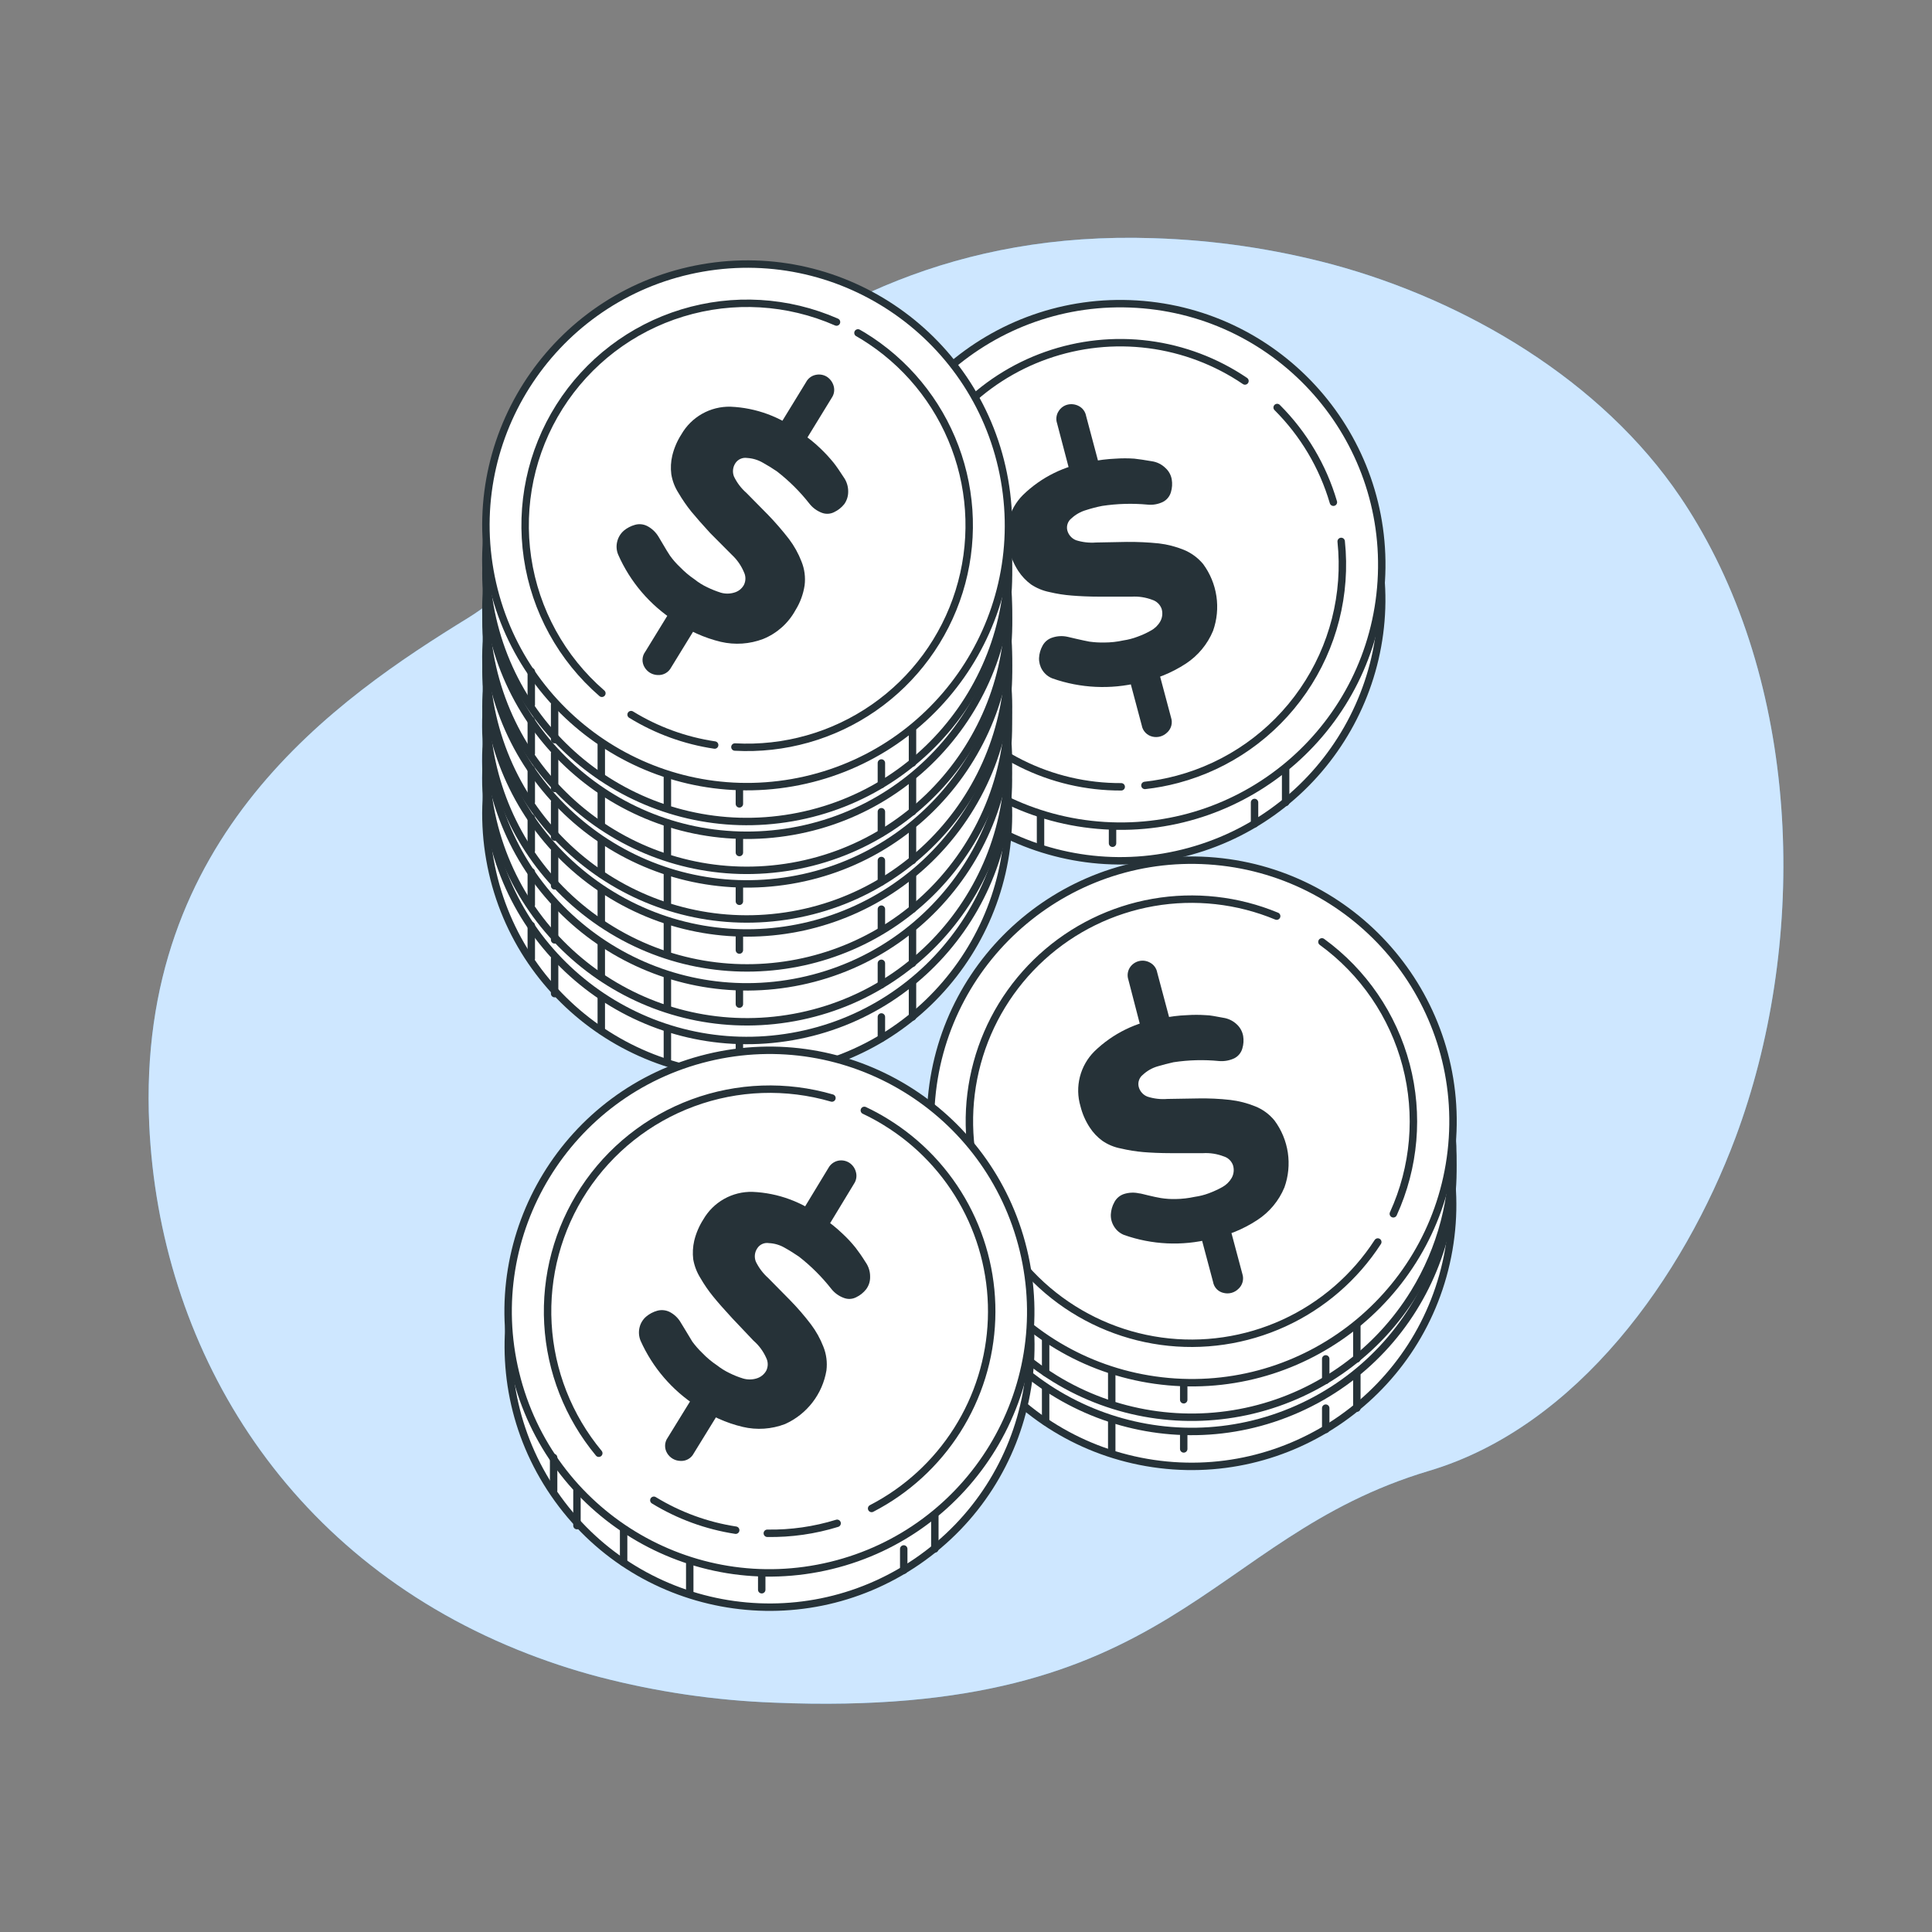 <svg width="130" height="130" viewBox="0 0 130 130" fill="none" xmlns="http://www.w3.org/2000/svg">
<rect x="0" y="0" width="130" height="130" fill="#808080" stroke="none"/>
<path d="M116.778 76.543C113.293 85.877 106.173 95.99 96.15 98.972C81.008 103.494 79.199 115.699 52.078 114.567C48.118 114.419 44.187 113.842 40.352 112.846C38.476 112.354 36.635 111.741 34.838 111.013C18.994 104.595 10.729 90.472 10.043 75.694C9.137 56.247 22.698 46.993 31.513 41.567C40.327 36.141 50.95 15.124 77.619 16.028C81.692 16.153 85.737 16.747 89.674 17.798C98.647 20.229 107.77 25.599 113.071 33.453C113.47 34.041 113.849 34.646 114.211 35.261C121.307 47.287 121.531 63.815 116.778 76.543Z" fill="#5CB0FF"/>
<path opacity="0.7" d="M116.778 76.543C113.293 85.877 106.173 95.99 96.15 98.972C81.008 103.494 79.199 115.699 52.078 114.567C48.118 114.419 44.187 113.842 40.352 112.846C38.476 112.354 36.635 111.741 34.838 111.013C18.994 104.595 10.729 90.472 10.043 75.694C9.137 56.247 22.698 46.993 31.513 41.567C40.327 36.141 50.95 15.124 77.619 16.028C81.692 16.153 85.737 16.747 89.674 17.798C98.647 20.229 107.77 25.599 113.071 33.453C113.47 34.041 113.849 34.646 114.211 35.261C121.307 47.287 121.531 63.815 116.778 76.543Z" fill="white"/>
<path d="M80.051 57.288C89.412 54.713 94.913 45.037 92.339 35.676C89.764 26.315 80.088 20.814 70.727 23.389C61.365 25.963 55.864 35.639 58.439 45.001C61.014 54.362 70.69 59.863 80.051 57.288Z" fill="white" stroke="#263238" stroke-width="0.5" stroke-linecap="round" stroke-linejoin="round"/>
<path d="M92.942 39.103C93.545 29.413 86.179 21.069 76.489 20.466C66.799 19.863 58.455 27.23 57.852 36.919C57.249 46.609 64.616 54.954 74.306 55.556C83.996 56.159 92.34 48.793 92.942 39.103Z" fill="white" stroke="#263238" stroke-width="0.5" stroke-linecap="round" stroke-linejoin="round"/>
<path d="M89.721 33.794C89.015 31.385 87.714 29.193 85.937 27.42L89.721 33.794Z" fill="white"/>
<path d="M89.721 33.794C89.015 31.385 87.714 29.193 85.937 27.42" stroke="#263238" stroke-width="0.5" stroke-linecap="round" stroke-linejoin="round"/>
<path d="M77.04 52.849C77.777 52.768 78.506 52.631 79.221 52.44C82.665 51.524 85.669 49.407 87.69 46.471C89.712 43.536 90.618 39.975 90.245 36.431" fill="white"/>
<path d="M77.04 52.849C77.777 52.768 78.506 52.631 79.221 52.44C82.665 51.524 85.669 49.407 87.69 46.471C89.712 43.536 90.618 39.975 90.245 36.431" stroke="#263238" stroke-width="0.5" stroke-linecap="round" stroke-linejoin="round"/>
<path d="M83.771 25.635C81.834 24.321 79.616 23.481 77.295 23.181C74.974 22.882 72.615 23.132 70.408 23.911C68.201 24.69 66.208 25.977 64.59 27.667C62.971 29.358 61.773 31.404 61.09 33.643C60.407 35.881 60.26 38.249 60.66 40.555C61.06 42.861 61.996 45.04 63.393 46.918C64.789 48.796 66.608 50.319 68.701 51.366C70.794 52.413 73.104 52.953 75.444 52.943" fill="white"/>
<path d="M83.771 25.635C81.834 24.321 79.616 23.481 77.295 23.181C74.974 22.882 72.615 23.132 70.408 23.911C68.201 24.69 66.208 25.977 64.59 27.667C62.971 29.358 61.773 31.404 61.09 33.643C60.407 35.881 60.26 38.249 60.66 40.555C61.06 42.861 61.996 45.04 63.393 46.918C64.789 48.796 66.608 50.319 68.701 51.366C70.794 52.413 73.104 52.953 75.444 52.943" stroke="#263238" stroke-width="0.5" stroke-linecap="round" stroke-linejoin="round"/>
<path d="M70.834 45.656C70.541 45.548 70.294 45.345 70.129 45.079C69.979 44.836 69.904 44.553 69.915 44.267C69.931 43.98 70.011 43.701 70.15 43.449C70.292 43.184 70.533 42.986 70.821 42.899C71.152 42.79 71.507 42.774 71.847 42.852L72.451 42.993C72.78 43.066 73.068 43.133 73.303 43.174C73.634 43.22 73.969 43.24 74.303 43.234C74.734 43.233 75.164 43.186 75.584 43.093C75.91 43.045 76.23 42.962 76.537 42.845C76.851 42.733 77.154 42.594 77.443 42.429C77.707 42.286 77.926 42.073 78.074 41.812C78.145 41.683 78.189 41.541 78.204 41.395C78.219 41.248 78.204 41.1 78.161 40.96C78.109 40.819 78.026 40.692 77.918 40.589C77.81 40.485 77.68 40.408 77.537 40.362C77.092 40.193 76.617 40.119 76.141 40.148H74.041C73.249 40.148 72.612 40.114 72.122 40.074C71.616 40.036 71.113 39.957 70.619 39.839C70.174 39.75 69.749 39.575 69.371 39.322C69.033 39.072 68.742 38.763 68.513 38.41C68.229 37.971 68.02 37.488 67.895 36.981C67.707 36.34 67.695 35.66 67.86 35.013C68.026 34.366 68.362 33.776 68.835 33.304C70.071 32.101 71.656 31.321 73.364 31.076C73.922 30.957 74.49 30.886 75.061 30.862C75.483 30.832 75.907 30.832 76.329 30.862C76.631 30.895 77 30.949 77.503 31.036C77.851 31.086 78.173 31.246 78.423 31.492C78.646 31.695 78.795 31.966 78.845 32.264C78.891 32.544 78.873 32.831 78.792 33.103C78.753 33.246 78.685 33.38 78.591 33.496C78.498 33.611 78.381 33.706 78.248 33.774C77.93 33.928 77.574 33.991 77.222 33.955C76.202 33.86 75.175 33.889 74.162 34.042C73.794 34.114 73.431 34.208 73.075 34.324C72.713 34.429 72.379 34.618 72.102 34.874C71.982 34.966 71.891 35.092 71.84 35.234C71.789 35.377 71.78 35.531 71.814 35.679C71.852 35.83 71.925 35.969 72.028 36.086C72.13 36.203 72.26 36.293 72.404 36.35C72.838 36.487 73.293 36.539 73.746 36.504L75.819 36.464C76.541 36.458 77.262 36.491 77.98 36.565C78.553 36.633 79.115 36.778 79.65 36.994C80.155 37.201 80.602 37.528 80.952 37.947C81.424 38.585 81.732 39.329 81.849 40.114C81.966 40.899 81.889 41.701 81.623 42.449C81.248 43.352 80.609 44.121 79.791 44.657C78.836 45.279 77.77 45.712 76.651 45.931C74.727 46.406 72.706 46.31 70.834 45.656ZM71.129 28.486C71.082 28.35 71.068 28.204 71.087 28.061C71.105 27.918 71.156 27.781 71.237 27.661C71.373 27.442 71.59 27.285 71.841 27.225C72.092 27.166 72.356 27.2 72.585 27.319C72.714 27.385 72.825 27.48 72.912 27.597C72.998 27.713 73.056 27.848 73.082 27.99L74.034 31.566L72.075 32.089L71.129 28.486ZM75.88 45.26L77.852 44.737L78.798 48.286C78.857 48.462 78.863 48.651 78.815 48.83C78.767 49.009 78.668 49.17 78.53 49.293C78.403 49.417 78.246 49.508 78.075 49.556C77.904 49.604 77.724 49.608 77.55 49.568C77.368 49.527 77.202 49.433 77.073 49.298C76.944 49.164 76.858 48.994 76.826 48.81L75.88 45.26Z" fill="#263238"/>
<path d="M60.857 47.844V50.065" stroke="#263238" stroke-width="0.5" stroke-linecap="round" stroke-linejoin="round"/>
<path d="M62.426 50.065V52.427" stroke="#263238" stroke-width="0.5" stroke-linecap="round" stroke-linejoin="round"/>
<path d="M65.567 52.688V54.909" stroke="#263238" stroke-width="0.5" stroke-linecap="round" stroke-linejoin="round"/>
<path d="M70.015 54.909V56.875" stroke="#263238" stroke-width="0.5" stroke-linecap="round" stroke-linejoin="round"/>
<path d="M74.86 55.828V56.741" stroke="#263238" stroke-width="0.5" stroke-linecap="round" stroke-linejoin="round"/>
<path d="M84.415 55.433V53.997" stroke="#263238" stroke-width="0.5" stroke-linecap="round" stroke-linejoin="round"/>
<path d="M86.507 53.996V51.769" stroke="#263238" stroke-width="0.5" stroke-linecap="round" stroke-linejoin="round"/>
<path d="M53.312 72.1C62.875 70.424 69.269 61.313 67.593 51.75C65.917 42.187 56.806 35.793 47.243 37.469C37.68 39.145 31.286 48.256 32.962 57.819C34.638 67.382 43.749 73.776 53.312 72.1Z" fill="white" stroke="#263238" stroke-width="0.5" stroke-linecap="round" stroke-linejoin="round"/>
<path d="M53.308 69.746C62.871 68.07 69.265 58.96 67.589 49.397C65.913 39.834 56.802 33.44 47.239 35.116C37.676 36.792 31.282 45.903 32.958 55.465C34.634 65.028 43.745 71.422 53.308 69.746Z" fill="white" stroke="#263238" stroke-width="0.5" stroke-linecap="round" stroke-linejoin="round"/>
<path d="M63.011 60.25C64.558 57.731 65.323 54.81 65.209 51.857C65.096 48.903 64.109 46.05 62.373 43.657C60.638 41.265 58.232 39.44 55.46 38.415C52.688 37.39 49.674 37.211 46.799 37.899C43.925 38.587 41.319 40.112 39.311 42.281C37.304 44.45 35.984 47.166 35.521 50.085C35.057 53.005 35.469 55.995 36.705 58.68C37.942 61.365 39.946 63.623 42.466 65.168C45.843 67.237 49.904 67.882 53.756 66.959C57.608 66.037 60.937 63.624 63.011 60.25Z" fill="white" stroke="#263238" stroke-width="0.5" stroke-linecap="round" stroke-linejoin="round"/>
<path d="M41.6 54.419C41.478 54.133 41.455 53.815 41.533 53.514C41.603 53.234 41.758 52.984 41.976 52.796C42.192 52.612 42.446 52.479 42.721 52.407C43.003 52.326 43.305 52.354 43.566 52.487C43.873 52.657 44.129 52.905 44.311 53.205C44.351 53.265 44.459 53.44 44.626 53.735C44.794 54.03 44.948 54.279 45.083 54.48C45.284 54.753 45.509 55.009 45.753 55.245C46.053 55.555 46.383 55.834 46.74 56.077C47 56.279 47.281 56.452 47.578 56.593C47.876 56.745 48.186 56.871 48.504 56.969C48.792 57.05 49.096 57.05 49.383 56.969C49.524 56.931 49.655 56.867 49.77 56.778C49.886 56.689 49.982 56.579 50.054 56.452C50.122 56.317 50.157 56.168 50.157 56.016C50.157 55.865 50.122 55.716 50.054 55.58C49.869 55.142 49.595 54.746 49.249 54.419L47.807 52.896C47.27 52.319 46.847 51.836 46.538 51.461C46.219 51.064 45.93 50.645 45.673 50.206C45.427 49.823 45.262 49.394 45.19 48.944C45.137 48.526 45.159 48.1 45.257 47.69C45.379 47.185 45.586 46.704 45.867 46.267C46.2 45.687 46.682 45.208 47.265 44.879C47.847 44.551 48.507 44.386 49.175 44.402C50.897 44.473 52.553 45.086 53.906 46.153C54.385 46.471 54.834 46.833 55.248 47.233C55.553 47.528 55.843 47.839 56.113 48.166C56.301 48.408 56.522 48.73 56.784 49.139C56.99 49.424 57.098 49.767 57.093 50.118C57.095 50.42 57.001 50.714 56.824 50.957C56.645 51.186 56.416 51.369 56.153 51.494C56.026 51.56 55.886 51.598 55.742 51.606C55.599 51.614 55.456 51.592 55.321 51.541C54.992 51.414 54.702 51.201 54.483 50.924C53.849 50.117 53.119 49.392 52.309 48.763C52.001 48.55 51.683 48.353 51.356 48.173C51.031 47.983 50.665 47.873 50.289 47.851C50.139 47.826 49.984 47.846 49.845 47.908C49.705 47.97 49.587 48.071 49.504 48.2C49.416 48.33 49.361 48.48 49.345 48.637C49.328 48.794 49.351 48.953 49.41 49.099C49.611 49.517 49.894 49.892 50.242 50.199L51.698 51.675C52.2 52.194 52.673 52.74 53.114 53.312C53.461 53.773 53.743 54.278 53.953 54.815C54.157 55.324 54.228 55.875 54.161 56.419C54.072 57.014 53.862 57.585 53.543 58.096C53.065 58.971 52.3 59.653 51.376 60.029C50.464 60.378 49.468 60.444 48.518 60.217C47.408 59.956 46.36 59.482 45.431 58.821C43.751 57.76 42.419 56.23 41.6 54.419ZM54.241 42.798C54.308 42.67 54.404 42.559 54.52 42.473C54.636 42.387 54.77 42.329 54.912 42.302C55.165 42.257 55.425 42.307 55.643 42.443C55.861 42.587 56.02 42.803 56.093 43.053C56.133 43.188 56.142 43.331 56.12 43.47C56.098 43.61 56.045 43.742 55.965 43.858L54.033 47.012L52.309 45.932L54.241 42.798ZM45.337 57.808L47.075 58.875L45.176 62.035C45.09 62.197 44.959 62.331 44.798 62.419C44.637 62.507 44.454 62.546 44.271 62.531C44.092 62.529 43.917 62.48 43.763 62.389C43.609 62.298 43.481 62.169 43.392 62.015C43.294 61.856 43.246 61.671 43.254 61.484C43.263 61.297 43.327 61.118 43.439 60.968L45.337 57.808Z" fill="#263238"/>
<path d="M35.749 62.276V64.504" stroke="#263238" stroke-width="0.5" stroke-linecap="round" stroke-linejoin="round"/>
<path d="M37.319 64.504V66.859" stroke="#263238" stroke-width="0.5" stroke-linecap="round" stroke-linejoin="round"/>
<path d="M40.459 67.121V69.342" stroke="#263238" stroke-width="0.5" stroke-linecap="round" stroke-linejoin="round"/>
<path d="M44.907 69.342V71.308" stroke="#263238" stroke-width="0.5" stroke-linecap="round" stroke-linejoin="round"/>
<path d="M49.752 70.261V71.18" stroke="#263238" stroke-width="0.5" stroke-linecap="round" stroke-linejoin="round"/>
<path d="M59.307 69.865V68.429" stroke="#263238" stroke-width="0.5" stroke-linecap="round" stroke-linejoin="round"/>
<path d="M61.4 68.429V66.201" stroke="#263238" stroke-width="0.5" stroke-linecap="round" stroke-linejoin="round"/>
<path d="M53.882 68.377C63.384 66.383 69.471 57.064 67.477 47.562C65.483 38.06 56.164 31.974 46.663 33.968C37.161 35.961 31.074 45.28 33.068 54.782C35.062 64.284 44.38 70.37 53.882 68.377Z" fill="white" stroke="#263238" stroke-width="0.5" stroke-linecap="round" stroke-linejoin="round"/>
<path d="M53.883 66.025C63.385 64.031 69.471 54.712 67.478 45.21C65.484 35.708 56.165 29.622 46.663 31.615C37.161 33.609 31.075 42.928 33.068 52.43C35.062 61.932 44.381 68.018 53.883 66.025Z" fill="white" stroke="#263238" stroke-width="0.5" stroke-linecap="round" stroke-linejoin="round"/>
<path d="M53.721 63.378C61.75 61.47 66.712 53.414 64.803 45.386C62.895 37.357 54.84 32.395 46.811 34.303C38.782 36.212 33.82 44.267 35.729 52.296C37.637 60.325 45.693 65.286 53.721 63.378Z" fill="white" stroke="#263238" stroke-width="0.5" stroke-linecap="round" stroke-linejoin="round"/>
<path d="M41.6 50.803C41.484 50.528 41.459 50.224 41.526 49.933C41.593 49.643 41.751 49.381 41.976 49.186C42.191 49 42.446 48.864 42.721 48.79C43.004 48.714 43.304 48.745 43.566 48.877C43.873 49.044 44.13 49.289 44.311 49.588C44.351 49.656 44.458 49.83 44.626 50.125C44.794 50.42 44.948 50.669 45.082 50.87C45.284 51.143 45.508 51.399 45.753 51.635C46.053 51.943 46.383 52.22 46.74 52.46C46.998 52.666 47.279 52.842 47.578 52.983C47.876 53.133 48.185 53.256 48.504 53.352C48.788 53.447 49.093 53.459 49.383 53.386C49.524 53.347 49.656 53.281 49.771 53.191C49.886 53.102 49.982 52.99 50.054 52.863C50.121 52.727 50.157 52.578 50.157 52.426C50.157 52.275 50.121 52.126 50.054 51.99C49.869 51.554 49.595 51.161 49.249 50.836L47.786 49.286C47.249 48.703 46.827 48.226 46.518 47.844C46.198 47.449 45.908 47.029 45.653 46.589C45.406 46.207 45.241 45.777 45.169 45.328C45.117 44.911 45.139 44.488 45.237 44.08C45.36 43.573 45.566 43.09 45.847 42.651C46.18 42.071 46.663 41.593 47.245 41.266C47.827 40.938 48.487 40.775 49.155 40.792C50.878 40.86 52.534 41.473 53.885 42.543C54.365 42.861 54.814 43.223 55.227 43.623C55.529 43.928 55.811 44.25 56.073 44.59C56.261 44.831 56.482 45.153 56.744 45.556C56.948 45.842 57.056 46.184 57.052 46.535C57.056 46.839 56.962 47.135 56.784 47.381C56.603 47.607 56.374 47.791 56.113 47.918C55.985 47.983 55.845 48.02 55.701 48.027C55.558 48.033 55.415 48.01 55.281 47.958C54.951 47.834 54.662 47.623 54.442 47.347C53.811 46.539 53.08 45.813 52.268 45.187C51.981 44.974 51.683 44.774 51.376 44.59C51.05 44.4 50.685 44.29 50.309 44.268C50.159 44.246 50.005 44.268 49.867 44.33C49.728 44.391 49.609 44.491 49.524 44.617C49.436 44.748 49.381 44.9 49.365 45.058C49.348 45.216 49.371 45.375 49.43 45.522C49.625 45.932 49.899 46.299 50.235 46.603L51.691 48.079C52.197 48.594 52.669 49.141 53.107 49.716C53.456 50.175 53.738 50.681 53.946 51.219C54.15 51.727 54.222 52.279 54.154 52.822C54.064 53.418 53.854 53.988 53.536 54.5C53.056 55.371 52.291 56.051 51.369 56.425C50.458 56.777 49.462 56.845 48.511 56.62C47.402 56.357 46.355 55.883 45.425 55.224C43.743 54.158 42.413 52.62 41.6 50.803ZM54.241 39.182C54.306 39.063 54.396 38.959 54.504 38.877C54.611 38.794 54.734 38.734 54.866 38.702C54.998 38.669 55.135 38.664 55.268 38.686C55.402 38.709 55.53 38.759 55.643 38.833C55.863 38.974 56.023 39.191 56.093 39.443C56.133 39.578 56.142 39.719 56.12 39.857C56.098 39.995 56.045 40.127 55.965 40.242L54.033 43.395L52.309 42.335L54.241 39.182ZM45.337 54.198L47.075 55.265L45.156 58.391C45.072 58.555 44.941 58.691 44.779 58.78C44.618 58.87 44.434 58.91 44.25 58.895C44.071 58.889 43.897 58.838 43.743 58.747C43.589 58.655 43.461 58.526 43.371 58.371C43.273 58.212 43.226 58.027 43.234 57.841C43.242 57.654 43.307 57.474 43.418 57.325L45.337 54.198Z" fill="#263238"/>
<path d="M35.749 58.666V60.887" stroke="#263238" stroke-width="0.5" stroke-linecap="round" stroke-linejoin="round"/>
<path d="M37.319 60.887V63.242" stroke="#263238" stroke-width="0.5" stroke-linecap="round" stroke-linejoin="round"/>
<path d="M40.459 63.504V65.731" stroke="#263238" stroke-width="0.5" stroke-linecap="round" stroke-linejoin="round"/>
<path d="M44.907 65.732V67.698" stroke="#263238" stroke-width="0.5" stroke-linecap="round" stroke-linejoin="round"/>
<path d="M49.752 66.651V67.564" stroke="#263238" stroke-width="0.5" stroke-linecap="round" stroke-linejoin="round"/>
<path d="M59.307 66.255V64.819" stroke="#263238" stroke-width="0.5" stroke-linecap="round" stroke-linejoin="round"/>
<path d="M61.4 64.819V62.592" stroke="#263238" stroke-width="0.5" stroke-linecap="round" stroke-linejoin="round"/>
<path d="M65.091 57.019C70.321 48.84 67.931 37.969 59.752 32.738C51.573 27.507 40.702 29.897 35.471 38.077C30.24 46.256 32.63 57.127 40.81 62.357C48.989 67.588 59.86 65.198 65.091 57.019Z" fill="white" stroke="#263238" stroke-width="0.5" stroke-linecap="round" stroke-linejoin="round"/>
<path d="M65.091 54.667C70.322 46.487 67.932 35.617 59.752 30.386C51.573 25.155 40.702 27.545 35.472 35.724C30.241 43.903 32.631 54.774 40.81 60.005C48.989 65.236 59.86 62.846 65.091 54.667Z" fill="white" stroke="#263238" stroke-width="0.5" stroke-linecap="round" stroke-linejoin="round"/>
<path d="M64.414 49.983C67.074 42.171 62.897 33.682 55.085 31.023C47.272 28.363 38.783 32.541 36.124 40.353C33.465 48.165 37.642 56.654 45.454 59.313C53.266 61.973 61.755 57.796 64.414 49.983Z" fill="white" stroke="#263238" stroke-width="0.5" stroke-linecap="round" stroke-linejoin="round"/>
<path d="M41.6 47.166C41.478 46.882 41.455 46.566 41.533 46.267C41.605 45.986 41.759 45.734 41.976 45.542C42.194 45.362 42.448 45.229 42.721 45.153C43.003 45.071 43.306 45.102 43.566 45.24C43.873 45.407 44.13 45.652 44.311 45.952C44.351 46.012 44.459 46.193 44.626 46.482C44.794 46.77 44.948 47.025 45.083 47.226C45.281 47.502 45.505 47.759 45.753 47.991C46.053 48.302 46.383 48.581 46.74 48.823C46.998 49.03 47.279 49.205 47.578 49.347C47.877 49.493 48.187 49.617 48.504 49.716C48.791 49.799 49.096 49.799 49.383 49.716C49.524 49.679 49.657 49.615 49.772 49.526C49.887 49.437 49.983 49.326 50.054 49.199C50.122 49.063 50.157 48.914 50.157 48.763C50.157 48.611 50.122 48.462 50.054 48.327C49.869 47.89 49.595 47.497 49.249 47.173L47.807 45.65C47.27 45.066 46.847 44.583 46.538 44.207C46.219 43.811 45.93 43.391 45.673 42.952C45.427 42.57 45.262 42.14 45.19 41.691C45.137 41.274 45.16 40.852 45.257 40.443C45.38 39.936 45.586 39.453 45.867 39.014C46.199 38.434 46.682 37.954 47.264 37.627C47.847 37.3 48.507 37.136 49.175 37.155C50.897 37.22 52.554 37.831 53.906 38.9C54.383 39.22 54.833 39.581 55.248 39.98C55.556 40.275 55.845 40.588 56.113 40.919C56.301 41.161 56.522 41.483 56.784 41.886C56.989 42.171 57.097 42.514 57.093 42.865C57.097 43.168 57.002 43.465 56.824 43.711C56.643 43.935 56.414 44.116 56.153 44.241C56.026 44.306 55.886 44.345 55.742 44.353C55.599 44.361 55.456 44.339 55.321 44.288C54.99 44.163 54.7 43.949 54.483 43.67C53.849 42.864 53.119 42.138 52.309 41.51C52.001 41.297 51.683 41.1 51.356 40.919C51.031 40.73 50.665 40.62 50.289 40.597C50.139 40.575 49.985 40.595 49.846 40.657C49.707 40.719 49.588 40.819 49.504 40.946C49.416 41.078 49.361 41.23 49.345 41.387C49.328 41.545 49.351 41.705 49.41 41.852C49.611 42.269 49.894 42.64 50.242 42.946L51.698 44.422C52.2 44.941 52.673 45.487 53.114 46.059C53.462 46.521 53.745 47.029 53.953 47.569C54.157 48.074 54.228 48.624 54.161 49.165C54.072 49.763 53.862 50.336 53.543 50.849C53.063 51.721 52.298 52.401 51.376 52.775C50.464 53.123 49.469 53.191 48.518 52.97C47.409 52.706 46.361 52.233 45.431 51.574C43.752 50.509 42.42 48.977 41.6 47.166ZM54.241 35.545C54.308 35.418 54.404 35.307 54.52 35.222C54.636 35.138 54.77 35.08 54.912 35.055C55.164 35.005 55.426 35.053 55.643 35.189C55.861 35.334 56.02 35.55 56.093 35.8C56.133 35.935 56.142 36.078 56.12 36.217C56.098 36.356 56.045 36.489 55.965 36.605L54.06 39.758L52.336 38.698L54.241 35.545ZM45.337 50.561L47.075 51.628L45.156 54.755C45.07 54.917 44.938 55.051 44.778 55.14C44.617 55.229 44.434 55.27 44.251 55.258C44.072 55.252 43.897 55.202 43.743 55.11C43.589 55.018 43.462 54.889 43.371 54.734C43.274 54.575 43.226 54.391 43.234 54.204C43.242 54.017 43.307 53.837 43.419 53.688L45.337 50.561Z" fill="#263238"/>
<path d="M35.749 55.023V57.251" stroke="#263238" stroke-width="0.5" stroke-linecap="round" stroke-linejoin="round"/>
<path d="M37.319 57.251V59.606" stroke="#263238" stroke-width="0.5" stroke-linecap="round" stroke-linejoin="round"/>
<path d="M40.459 59.868V62.095" stroke="#263238" stroke-width="0.5" stroke-linecap="round" stroke-linejoin="round"/>
<path d="M44.907 62.095V64.054" stroke="#263238" stroke-width="0.5" stroke-linecap="round" stroke-linejoin="round"/>
<path d="M49.752 63.008V63.927" stroke="#263238" stroke-width="0.5" stroke-linecap="round" stroke-linejoin="round"/>
<path d="M59.307 62.619V61.176" stroke="#263238" stroke-width="0.5" stroke-linecap="round" stroke-linejoin="round"/>
<path d="M61.4 61.176V58.955" stroke="#263238" stroke-width="0.5" stroke-linecap="round" stroke-linejoin="round"/>
<path d="M53.312 61.569C62.875 59.894 69.269 50.783 67.593 41.22C65.917 31.657 56.806 25.263 47.243 26.939C37.68 28.615 31.286 37.726 32.962 47.289C34.638 56.852 43.749 63.245 53.312 61.569Z" fill="white" stroke="#263238" stroke-width="0.5" stroke-linecap="round" stroke-linejoin="round"/>
<path d="M53.206 59.229C62.779 57.615 69.232 48.546 67.618 38.972C66.004 29.398 56.934 22.946 47.36 24.56C37.787 26.174 31.334 35.243 32.949 44.817C34.563 54.391 43.632 60.843 53.206 59.229Z" fill="white" stroke="#263238" stroke-width="0.5" stroke-linecap="round" stroke-linejoin="round"/>
<path d="M64.409 46.705C67.068 38.893 62.891 30.404 55.079 27.744C47.267 25.085 38.778 29.262 36.119 37.074C33.459 44.886 37.636 53.375 45.448 56.035C53.261 58.694 61.749 54.517 64.409 46.705Z" fill="white" stroke="#263238" stroke-width="0.5" stroke-linecap="round" stroke-linejoin="round"/>
<path d="M41.6 43.919C41.484 43.644 41.459 43.34 41.526 43.049C41.593 42.759 41.751 42.497 41.976 42.302C42.191 42.115 42.446 41.98 42.721 41.906C43.003 41.827 43.305 41.858 43.566 41.993C43.873 42.159 44.13 42.405 44.311 42.704C44.351 42.765 44.458 42.946 44.626 43.241C44.794 43.536 44.948 43.785 45.082 43.986C45.284 44.259 45.508 44.515 45.753 44.751C46.053 45.059 46.383 45.336 46.74 45.576C46.998 45.782 47.279 45.958 47.578 46.099C47.876 46.249 48.185 46.372 48.504 46.468C48.789 46.559 49.093 46.571 49.383 46.502C49.524 46.463 49.656 46.397 49.771 46.307C49.886 46.217 49.982 46.106 50.054 45.978C50.121 45.843 50.157 45.694 50.157 45.542C50.157 45.391 50.121 45.242 50.054 45.106C49.869 44.67 49.595 44.277 49.249 43.952L47.806 42.429C47.27 41.845 46.847 41.369 46.538 40.986C46.218 40.591 45.928 40.172 45.673 39.732C45.426 39.349 45.261 38.92 45.19 38.47C45.137 38.054 45.159 37.631 45.257 37.222C45.38 36.716 45.587 36.233 45.867 35.793C46.2 35.214 46.683 34.735 47.265 34.408C47.847 34.081 48.508 33.917 49.175 33.935C50.898 34.002 52.554 34.616 53.906 35.686C54.385 36.004 54.834 36.366 55.247 36.766C55.555 37.059 55.844 37.37 56.113 37.699C56.301 37.94 56.522 38.262 56.784 38.665C56.988 38.951 57.096 39.294 57.093 39.645C57.096 39.948 57.002 40.245 56.824 40.49C56.643 40.717 56.414 40.9 56.153 41.027C56.025 41.092 55.885 41.129 55.742 41.136C55.598 41.143 55.455 41.119 55.321 41.067C54.99 40.943 54.7 40.729 54.483 40.45C53.849 39.645 53.119 38.922 52.309 38.296C52.001 38.081 51.683 37.882 51.356 37.699C51.03 37.509 50.665 37.399 50.289 37.377C50.139 37.356 49.985 37.377 49.846 37.439C49.708 37.501 49.589 37.6 49.504 37.726C49.416 37.858 49.361 38.009 49.344 38.167C49.328 38.325 49.351 38.484 49.41 38.632C49.611 39.05 49.894 39.424 50.242 39.732L51.698 41.208C52.203 41.724 52.676 42.27 53.114 42.845C53.462 43.304 53.745 43.81 53.952 44.348C54.157 44.856 54.228 45.408 54.16 45.952C54.071 46.547 53.861 47.118 53.543 47.629C53.063 48.5 52.298 49.18 51.376 49.555C50.465 49.906 49.468 49.974 48.518 49.749C47.409 49.486 46.361 49.012 45.431 48.354C43.745 47.285 42.412 45.742 41.6 43.919ZM54.241 32.298C54.306 32.179 54.396 32.075 54.504 31.992C54.611 31.91 54.734 31.85 54.866 31.817C54.998 31.785 55.135 31.779 55.268 31.802C55.402 31.825 55.53 31.875 55.643 31.949C55.861 32.089 56.021 32.303 56.093 32.553C56.133 32.688 56.142 32.83 56.12 32.969C56.098 33.109 56.045 33.242 55.965 33.358L54.033 36.511L52.309 35.451L54.241 32.298ZM45.337 47.273L47.075 48.34L45.156 51.467C45.072 51.631 44.941 51.766 44.779 51.856C44.618 51.946 44.434 51.985 44.25 51.97C44.071 51.965 43.897 51.914 43.743 51.822C43.589 51.731 43.461 51.602 43.371 51.447C43.273 51.288 43.226 51.103 43.234 50.916C43.242 50.73 43.307 50.55 43.418 50.4L45.337 47.273Z" fill="#263238"/>
<path d="M35.749 51.748V53.969" stroke="#263238" stroke-width="0.5" stroke-linecap="round" stroke-linejoin="round"/>
<path d="M37.319 53.97V56.325" stroke="#263238" stroke-width="0.5" stroke-linecap="round" stroke-linejoin="round"/>
<path d="M40.459 56.586V58.814" stroke="#263238" stroke-width="0.5" stroke-linecap="round" stroke-linejoin="round"/>
<path d="M44.907 58.814V60.78" stroke="#263238" stroke-width="0.5" stroke-linecap="round" stroke-linejoin="round"/>
<path d="M49.752 59.733V60.646" stroke="#263238" stroke-width="0.5" stroke-linecap="round" stroke-linejoin="round"/>
<path d="M59.307 59.338V57.902" stroke="#263238" stroke-width="0.5" stroke-linecap="round" stroke-linejoin="round"/>
<path d="M61.4 57.902V55.674" stroke="#263238" stroke-width="0.5" stroke-linecap="round" stroke-linejoin="round"/>
<path d="M53.31 58.297C62.873 56.622 69.267 47.511 67.591 37.948C65.915 28.385 56.805 21.991 47.242 23.667C37.679 25.343 31.285 34.454 32.961 44.017C34.637 53.58 43.748 59.973 53.31 58.297Z" fill="white" stroke="#263238" stroke-width="0.5" stroke-linecap="round" stroke-linejoin="round"/>
<path d="M53.313 55.937C62.876 54.261 69.27 45.151 67.594 35.588C65.918 26.025 56.807 19.631 47.244 21.307C37.681 22.983 31.287 32.093 32.963 41.657C34.639 51.219 43.75 57.613 53.313 55.937Z" fill="white" stroke="#263238" stroke-width="0.5" stroke-linecap="round" stroke-linejoin="round"/>
<path d="M64.409 43.427C67.069 35.615 62.892 27.126 55.08 24.466C47.267 21.807 38.779 25.984 36.119 33.796C33.46 41.608 37.637 50.097 45.449 52.757C53.261 55.416 61.75 51.239 64.409 43.427Z" fill="white" stroke="#263238" stroke-width="0.5" stroke-linecap="round" stroke-linejoin="round"/>
<path d="M41.6 40.611C41.479 40.324 41.455 40.006 41.533 39.705C41.603 39.426 41.757 39.175 41.976 38.987C42.191 38.803 42.446 38.67 42.72 38.598C43.002 38.517 43.304 38.546 43.566 38.678C43.872 38.849 44.129 39.096 44.31 39.396C44.351 39.457 44.458 39.631 44.626 39.926C44.794 40.221 44.948 40.47 45.082 40.671C45.284 40.944 45.508 41.2 45.753 41.436C46.052 41.747 46.383 42.026 46.739 42.268C47 42.47 47.281 42.643 47.578 42.785C47.877 42.933 48.186 43.059 48.504 43.16C48.791 43.241 49.096 43.241 49.383 43.16C49.524 43.122 49.656 43.056 49.771 42.966C49.886 42.876 49.982 42.764 50.054 42.637C50.121 42.503 50.156 42.355 50.156 42.204C50.156 42.054 50.121 41.906 50.054 41.771C49.869 41.333 49.595 40.938 49.249 40.611L47.806 39.088C47.27 38.504 46.847 38.028 46.538 37.645C46.216 37.251 45.927 36.831 45.673 36.39C45.426 36.008 45.261 35.578 45.19 35.129C45.136 34.712 45.159 34.289 45.257 33.881C45.379 33.376 45.586 32.895 45.867 32.459C46.199 31.878 46.682 31.399 47.264 31.071C47.847 30.742 48.507 30.577 49.175 30.593C50.897 30.664 52.552 31.277 53.905 32.344C54.385 32.663 54.834 33.024 55.247 33.425C55.553 33.719 55.842 34.03 56.113 34.357C56.301 34.599 56.522 34.921 56.784 35.33C56.989 35.615 57.098 35.959 57.092 36.31C57.095 36.611 57.001 36.905 56.824 37.148C56.643 37.375 56.414 37.558 56.153 37.685C56.026 37.751 55.885 37.789 55.742 37.798C55.599 37.806 55.455 37.783 55.321 37.732C54.991 37.605 54.702 37.392 54.482 37.115C53.849 36.308 53.119 35.583 52.308 34.955C52.001 34.742 51.683 34.545 51.356 34.364C51.032 34.171 50.665 34.061 50.289 34.042C50.138 34.017 49.984 34.038 49.844 34.099C49.705 34.161 49.587 34.263 49.504 34.391C49.415 34.522 49.361 34.672 49.344 34.829C49.328 34.986 49.35 35.144 49.41 35.29C49.611 35.709 49.894 36.083 50.242 36.39L51.698 37.866C52.202 38.384 52.674 38.93 53.114 39.504C53.461 39.964 53.743 40.469 53.952 41.007C54.157 41.515 54.228 42.067 54.16 42.61C54.072 43.206 53.861 43.777 53.543 44.288C53.065 45.161 52.299 45.841 51.376 46.213C50.464 46.565 49.468 46.633 48.517 46.408C47.408 46.147 46.359 45.673 45.431 45.012C43.751 43.952 42.419 42.421 41.6 40.611ZM54.241 28.99C54.308 28.862 54.403 28.75 54.519 28.665C54.636 28.579 54.77 28.52 54.912 28.493C55.164 28.448 55.425 28.498 55.643 28.634C55.86 28.778 56.019 28.994 56.093 29.245C56.133 29.38 56.142 29.522 56.12 29.662C56.098 29.801 56.045 29.933 55.965 30.05L54.06 33.183L52.335 32.123L54.241 28.99ZM45.337 43.999L47.075 45.066L45.156 48.199C45.07 48.361 44.938 48.495 44.777 48.583C44.616 48.671 44.433 48.711 44.25 48.696C44.072 48.693 43.897 48.644 43.742 48.553C43.588 48.463 43.461 48.334 43.371 48.179C43.273 48.02 43.225 47.835 43.234 47.649C43.242 47.462 43.306 47.282 43.418 47.132L45.337 43.999Z" fill="#263238"/>
<path d="M35.749 48.468V50.696" stroke="#263238" stroke-width="0.5" stroke-linecap="round" stroke-linejoin="round"/>
<path d="M37.319 50.696V53.051" stroke="#263238" stroke-width="0.5" stroke-linecap="round" stroke-linejoin="round"/>
<path d="M40.459 53.312V55.533" stroke="#263238" stroke-width="0.5" stroke-linecap="round" stroke-linejoin="round"/>
<path d="M44.907 55.533V57.499" stroke="#263238" stroke-width="0.5" stroke-linecap="round" stroke-linejoin="round"/>
<path d="M49.752 56.452V57.365" stroke="#263238" stroke-width="0.5" stroke-linecap="round" stroke-linejoin="round"/>
<path d="M59.307 56.056V54.62" stroke="#263238" stroke-width="0.5" stroke-linecap="round" stroke-linejoin="round"/>
<path d="M61.4 54.62V52.393" stroke="#263238" stroke-width="0.5" stroke-linecap="round" stroke-linejoin="round"/>
<path d="M53.308 55.012C62.871 53.336 69.264 44.225 67.588 34.662C65.913 25.099 56.802 18.705 47.239 20.381C37.676 22.057 31.282 31.168 32.958 40.731C34.634 50.294 43.745 56.688 53.308 55.012Z" fill="white" stroke="#263238" stroke-width="0.5" stroke-linecap="round" stroke-linejoin="round"/>
<path d="M53.312 52.665C62.874 50.989 69.268 41.878 67.592 32.315C65.916 22.752 56.806 16.359 47.243 18.035C37.68 19.71 31.286 28.821 32.962 38.384C34.638 47.947 43.748 54.341 53.312 52.665Z" fill="white" stroke="#263238" stroke-width="0.5" stroke-linecap="round" stroke-linejoin="round"/>
<path d="M49.451 50.266C52.772 50.449 56.059 49.519 58.792 47.623C61.524 45.728 63.546 42.974 64.537 39.8C65.529 36.625 65.432 33.21 64.264 30.096C63.096 26.983 60.922 24.348 58.087 22.609L57.731 22.401" fill="white"/>
<path d="M49.451 50.266C52.772 50.449 56.059 49.519 58.792 47.623C61.524 45.728 63.546 42.974 64.537 39.8C65.529 36.625 65.432 33.21 64.264 30.096C63.096 26.983 60.922 24.348 58.087 22.609L57.731 22.401" stroke="#263238" stroke-width="0.5" stroke-linecap="round" stroke-linejoin="round"/>
<path d="M42.465 48.085C44.182 49.14 46.095 49.836 48.088 50.132L42.465 48.085Z" fill="white"/>
<path d="M42.465 48.085C44.182 49.14 46.095 49.836 48.088 50.132" stroke="#263238" stroke-width="0.5" stroke-linecap="round" stroke-linejoin="round"/>
<path d="M56.287 21.67C53.012 20.231 49.33 20.014 45.909 21.06C42.488 22.105 39.556 24.343 37.645 27.366C35.734 30.39 34.971 33.999 35.495 37.538C36.018 41.076 37.794 44.309 40.499 46.65" fill="white"/>
<path d="M56.287 21.67C53.012 20.231 49.33 20.014 45.909 21.06C42.488 22.105 39.556 24.343 37.645 27.366C35.734 30.39 34.971 33.999 35.495 37.538C36.018 41.076 37.794 44.309 40.499 46.65" stroke="#263238" stroke-width="0.5" stroke-linecap="round" stroke-linejoin="round"/>
<path d="M41.6 37.33C41.478 37.046 41.455 36.73 41.533 36.431C41.603 36.15 41.758 35.897 41.976 35.706C42.194 35.525 42.448 35.393 42.721 35.317C43.003 35.234 43.306 35.266 43.566 35.404C43.875 35.569 44.132 35.815 44.311 36.115C44.351 36.176 44.459 36.357 44.626 36.645C44.794 36.934 44.948 37.189 45.083 37.39C45.281 37.666 45.505 37.922 45.753 38.155C46.053 38.466 46.383 38.745 46.74 38.987C46.998 39.194 47.279 39.369 47.578 39.51C47.877 39.657 48.187 39.78 48.504 39.88C48.791 39.963 49.096 39.963 49.383 39.88C49.524 39.843 49.657 39.779 49.772 39.69C49.887 39.601 49.983 39.49 50.054 39.363C50.122 39.227 50.157 39.078 50.157 38.927C50.157 38.775 50.122 38.626 50.054 38.491C49.87 38.053 49.596 37.66 49.249 37.337L47.786 35.867C47.25 35.283 46.827 34.8 46.518 34.425C46.199 34.028 45.91 33.609 45.653 33.17C45.407 32.787 45.242 32.358 45.17 31.908C45.117 31.489 45.139 31.064 45.237 30.654C45.359 30.149 45.566 29.668 45.847 29.231C46.18 28.651 46.662 28.172 47.245 27.843C47.827 27.515 48.487 27.35 49.155 27.366C50.877 27.437 52.533 28.05 53.886 29.117C54.365 29.435 54.814 29.797 55.227 30.197C55.535 30.492 55.825 30.806 56.093 31.137C56.281 31.372 56.502 31.7 56.764 32.103C56.969 32.388 57.077 32.731 57.073 33.083C57.075 33.386 56.981 33.682 56.804 33.928C56.623 34.152 56.394 34.334 56.133 34.458C56.006 34.524 55.866 34.562 55.722 34.57C55.579 34.578 55.435 34.556 55.301 34.505C54.97 34.38 54.68 34.167 54.462 33.888C53.829 33.081 53.099 32.356 52.289 31.727C51.981 31.515 51.663 31.317 51.336 31.137C51.01 30.947 50.645 30.837 50.269 30.815C50.118 30.792 49.965 30.813 49.826 30.875C49.687 30.936 49.568 31.037 49.484 31.164C49.396 31.296 49.341 31.447 49.325 31.605C49.308 31.763 49.331 31.922 49.39 32.069C49.591 32.486 49.874 32.858 50.222 33.163L51.678 34.639C52.18 35.158 52.653 35.705 53.094 36.276C53.442 36.738 53.725 37.246 53.932 37.786C54.137 38.292 54.208 38.842 54.141 39.383C54.052 39.978 53.842 40.549 53.523 41.06C53.045 41.935 52.279 42.617 51.356 42.993C50.444 43.341 49.449 43.409 48.498 43.187C47.39 42.921 46.343 42.447 45.411 41.792C43.731 40.709 42.406 39.158 41.6 37.33ZM54.241 25.709C54.308 25.581 54.404 25.471 54.52 25.386C54.636 25.301 54.77 25.244 54.912 25.219C55.164 25.169 55.426 25.217 55.643 25.353C55.861 25.497 56.02 25.714 56.093 25.964C56.133 26.099 56.142 26.241 56.12 26.381C56.098 26.52 56.045 26.653 55.965 26.769L54.033 29.922L52.309 28.862L54.241 25.709ZM45.337 40.725L47.075 41.792L45.156 44.918C45.07 45.081 44.938 45.215 44.778 45.304C44.617 45.393 44.434 45.434 44.251 45.422C44.072 45.416 43.897 45.365 43.743 45.274C43.589 45.182 43.462 45.053 43.371 44.898C43.274 44.739 43.226 44.554 43.234 44.368C43.242 44.181 43.307 44.001 43.419 43.852L45.337 40.725Z" fill="#263238"/>
<path d="M35.749 45.187V47.414" stroke="#263238" stroke-width="0.5" stroke-linecap="round" stroke-linejoin="round"/>
<path d="M37.319 47.414V49.769" stroke="#263238" stroke-width="0.5" stroke-linecap="round" stroke-linejoin="round"/>
<path d="M40.459 50.031V52.258" stroke="#263238" stroke-width="0.5" stroke-linecap="round" stroke-linejoin="round"/>
<path d="M44.907 52.259V54.218" stroke="#263238" stroke-width="0.5" stroke-linecap="round" stroke-linejoin="round"/>
<path d="M49.752 53.171V54.09" stroke="#263238" stroke-width="0.5" stroke-linecap="round" stroke-linejoin="round"/>
<path d="M59.307 52.782V51.34" stroke="#263238" stroke-width="0.5" stroke-linecap="round" stroke-linejoin="round"/>
<path d="M61.4 51.34V49.119" stroke="#263238" stroke-width="0.5" stroke-linecap="round" stroke-linejoin="round"/>
<path d="M97.484 84.095C99.145 74.53 92.737 65.429 83.171 63.768C73.606 62.107 64.505 68.515 62.844 78.081C61.183 87.647 67.591 96.747 77.157 98.408C86.723 100.069 95.823 93.661 97.484 84.095Z" fill="white" stroke="#263238" stroke-width="0.5" stroke-linecap="round" stroke-linejoin="round"/>
<path d="M87.324 94.799C96.195 90.853 100.187 80.463 96.242 71.592C92.296 62.721 81.906 58.729 73.035 62.675C64.164 66.621 60.172 77.01 64.118 85.881C68.064 94.752 78.453 98.745 87.324 94.799Z" fill="white" stroke="#263238" stroke-width="0.5" stroke-linecap="round" stroke-linejoin="round"/>
<path d="M92.812 83.393C95.287 75.553 90.939 67.191 83.099 64.715C75.259 62.24 66.897 66.588 64.421 74.428C61.946 82.268 66.294 90.63 74.134 93.106C81.974 95.582 90.336 91.233 92.812 83.393Z" fill="white" stroke="#263238" stroke-width="0.5" stroke-linecap="round" stroke-linejoin="round"/>
<path d="M75.632 86.411C75.352 86.296 75.116 86.093 74.961 85.834C74.807 85.592 74.732 85.308 74.746 85.022C74.762 84.735 74.842 84.455 74.981 84.203C75.117 83.946 75.344 83.75 75.618 83.653C75.952 83.544 76.31 83.53 76.652 83.613C76.725 83.613 76.927 83.666 77.255 83.747C77.584 83.828 77.873 83.888 78.108 83.928C78.439 83.975 78.773 83.995 79.107 83.989C79.538 83.988 79.968 83.941 80.389 83.848C80.715 83.803 81.035 83.719 81.342 83.599C81.655 83.486 81.958 83.347 82.247 83.183C82.511 83.041 82.73 82.827 82.878 82.566C82.949 82.437 82.994 82.295 83.009 82.149C83.024 82.002 83.009 81.855 82.965 81.714C82.913 81.573 82.829 81.445 82.72 81.342C82.61 81.238 82.479 81.161 82.335 81.117C81.892 80.946 81.419 80.873 80.946 80.902H78.846C78.054 80.902 77.41 80.869 76.927 80.828C76.42 80.79 75.918 80.712 75.424 80.594C74.978 80.504 74.554 80.329 74.176 80.077C73.837 79.826 73.546 79.517 73.317 79.164C73.034 78.728 72.825 78.247 72.7 77.742C72.511 77.1 72.499 76.419 72.664 75.771C72.829 75.123 73.166 74.531 73.639 74.058C74.875 72.855 76.461 72.075 78.168 71.831C78.727 71.712 79.295 71.64 79.865 71.616C80.288 71.59 80.711 71.59 81.134 71.616C81.436 71.65 81.805 71.703 82.308 71.79C82.654 71.843 82.975 72.003 83.227 72.247C83.451 72.449 83.6 72.721 83.65 73.018C83.696 73.298 83.677 73.585 83.596 73.857C83.553 73.996 83.483 74.124 83.388 74.234C83.293 74.343 83.177 74.432 83.046 74.494C82.73 74.65 82.376 74.712 82.026 74.676C81.006 74.581 79.979 74.61 78.966 74.763C78.599 74.835 78.236 74.929 77.879 75.045C77.517 75.15 77.184 75.338 76.906 75.595C76.786 75.687 76.695 75.812 76.644 75.955C76.593 76.098 76.584 76.252 76.618 76.4C76.656 76.551 76.73 76.69 76.832 76.807C76.935 76.923 77.064 77.014 77.209 77.071C77.642 77.207 78.097 77.26 78.55 77.225L80.624 77.185C81.345 77.177 82.067 77.213 82.784 77.292C83.358 77.355 83.92 77.497 84.455 77.715C84.96 77.922 85.407 78.249 85.757 78.668C86.229 79.306 86.537 80.05 86.654 80.835C86.771 81.62 86.693 82.422 86.427 83.17C86.054 84.074 85.415 84.843 84.596 85.377C83.641 86 82.574 86.433 81.456 86.652C79.532 87.138 77.508 87.055 75.632 86.411ZM75.927 69.241C75.881 69.105 75.866 68.96 75.883 68.817C75.901 68.674 75.95 68.537 76.028 68.415C76.17 68.199 76.387 68.044 76.638 67.979C76.89 67.921 77.154 67.954 77.383 68.073C77.511 68.14 77.623 68.235 77.709 68.351C77.795 68.467 77.853 68.602 77.879 68.744L78.832 72.32L76.873 72.844L75.927 69.241ZM80.677 86.015L82.65 85.492L83.596 89.041C83.653 89.217 83.658 89.405 83.61 89.584C83.563 89.762 83.465 89.923 83.328 90.047C83.201 90.173 83.045 90.264 82.874 90.312C82.702 90.36 82.521 90.364 82.348 90.322C82.165 90.283 81.998 90.19 81.869 90.055C81.74 89.92 81.654 89.749 81.623 89.564L80.677 86.015Z" fill="#263238"/>
<path d="M65.64 88.598V90.826" stroke="#263238" stroke-width="0.5" stroke-linecap="round" stroke-linejoin="round"/>
<path d="M67.217 90.826V93.181" stroke="#263238" stroke-width="0.5" stroke-linecap="round" stroke-linejoin="round"/>
<path d="M70.358 93.442V95.663" stroke="#263238" stroke-width="0.5" stroke-linecap="round" stroke-linejoin="round"/>
<path d="M74.806 95.664V97.63" stroke="#263238" stroke-width="0.5" stroke-linecap="round" stroke-linejoin="round"/>
<path d="M79.65 96.582V97.495" stroke="#263238" stroke-width="0.5" stroke-linecap="round" stroke-linejoin="round"/>
<path d="M89.205 96.186V94.751" stroke="#263238" stroke-width="0.5" stroke-linecap="round" stroke-linejoin="round"/>
<path d="M91.299 94.751V92.523" stroke="#263238" stroke-width="0.5" stroke-linecap="round" stroke-linejoin="round"/>
<path d="M95.156 86.988C96.977 84.024 97.878 80.587 97.745 77.112C97.612 73.636 96.451 70.278 94.409 67.463C92.367 64.647 89.535 62.501 86.272 61.295C83.01 60.09 79.463 59.879 76.081 60.69C72.698 61.5 69.633 63.296 67.271 65.85C64.91 68.404 63.359 71.601 62.816 75.036C62.272 78.472 62.76 81.991 64.217 85.149C65.674 88.307 68.035 90.962 71.002 92.778C74.974 95.209 79.748 95.965 84.277 94.879C88.805 93.794 92.718 90.956 95.156 86.988Z" fill="white" stroke="#263238" stroke-width="0.5" stroke-linecap="round" stroke-linejoin="round"/>
<path d="M97.699 77.031C98.567 67.361 91.432 58.819 81.762 57.95C72.093 57.082 63.55 64.218 62.682 73.887C61.814 83.557 68.949 92.1 78.619 92.968C88.288 93.836 96.831 86.701 97.699 77.031Z" fill="white" stroke="#263238" stroke-width="0.5" stroke-linecap="round" stroke-linejoin="round"/>
<path d="M93.754 81.674C95.187 78.538 95.492 75.003 94.616 71.668C93.74 68.334 91.739 65.404 88.95 63.377" fill="white"/>
<path d="M93.754 81.674C95.187 78.538 95.492 75.003 94.616 71.668C93.74 68.334 91.739 65.404 88.95 63.377" stroke="#263238" stroke-width="0.5" stroke-linecap="round" stroke-linejoin="round"/>
<path d="M85.904 61.645C83.281 60.555 80.403 60.236 77.605 60.723C74.807 61.211 72.206 62.485 70.107 64.398C68.007 66.311 66.496 68.782 65.751 71.523C65.006 74.263 65.057 77.159 65.899 79.872C66.74 82.584 68.338 85.001 70.503 86.838C72.669 88.675 75.313 89.857 78.127 90.246C80.94 90.634 83.806 90.212 86.388 89.031C88.971 87.849 91.163 85.955 92.708 83.572" fill="white"/>
<path d="M85.904 61.645C83.281 60.555 80.403 60.236 77.605 60.723C74.807 61.211 72.206 62.485 70.107 64.398C68.007 66.311 66.496 68.782 65.751 71.523C65.006 74.263 65.057 77.159 65.899 79.872C66.74 82.584 68.338 85.001 70.503 86.838C72.669 88.675 75.313 89.857 78.127 90.246C80.94 90.634 83.806 90.212 86.388 89.031C88.971 87.849 91.163 85.955 92.708 83.572" stroke="#263238" stroke-width="0.5" stroke-linecap="round" stroke-linejoin="round"/>
<path d="M75.632 83.096C75.352 82.984 75.117 82.784 74.961 82.526C74.807 82.282 74.732 81.996 74.746 81.707C74.762 81.423 74.842 81.145 74.981 80.896C75.114 80.637 75.343 80.44 75.618 80.346C75.952 80.237 76.309 80.221 76.652 80.299C76.725 80.299 76.927 80.352 77.255 80.433C77.584 80.513 77.873 80.574 78.108 80.614C78.438 80.666 78.773 80.689 79.107 80.681C79.538 80.674 79.968 80.625 80.389 80.533C80.714 80.488 81.034 80.407 81.342 80.292C81.653 80.176 81.956 80.037 82.247 79.876C82.51 79.731 82.728 79.518 82.878 79.258C82.949 79.13 82.994 78.988 83.009 78.841C83.024 78.695 83.009 78.547 82.965 78.406C82.915 78.264 82.832 78.136 82.722 78.032C82.612 77.928 82.48 77.852 82.335 77.809C81.892 77.639 81.419 77.566 80.946 77.594H78.846C78.054 77.594 77.41 77.561 76.927 77.521C76.42 77.477 75.918 77.396 75.424 77.279C74.976 77.196 74.551 77.02 74.176 76.763C73.836 76.514 73.544 76.205 73.317 75.85C73.033 75.414 72.824 74.933 72.7 74.428C72.511 73.786 72.499 73.105 72.664 72.457C72.829 71.809 73.166 71.217 73.639 70.744C74.876 69.543 76.461 68.766 78.168 68.523C78.726 68.401 79.294 68.329 79.865 68.308C80.288 68.279 80.711 68.279 81.134 68.308C81.436 68.308 81.805 68.396 82.308 68.483C82.653 68.533 82.975 68.691 83.227 68.932C83.449 69.139 83.597 69.412 83.65 69.711C83.695 69.989 83.677 70.273 83.596 70.543C83.557 70.687 83.488 70.821 83.393 70.937C83.298 71.053 83.18 71.147 83.046 71.214C82.728 71.362 82.376 71.424 82.026 71.395C81.007 71.294 79.979 71.322 78.966 71.475C78.618 71.551 78.255 71.645 77.879 71.757C77.516 71.865 77.183 72.056 76.906 72.314C76.786 72.406 76.695 72.532 76.644 72.674C76.593 72.817 76.584 72.971 76.618 73.119C76.655 73.27 76.728 73.41 76.831 73.527C76.934 73.644 77.063 73.734 77.209 73.79C77.641 73.93 78.097 73.982 78.55 73.945L80.624 73.911C81.345 73.898 82.067 73.931 82.784 74.012C83.358 74.08 83.919 74.224 84.455 74.441C84.963 74.642 85.411 74.971 85.757 75.394C86.23 76.031 86.538 76.776 86.656 77.561C86.772 78.346 86.694 79.148 86.427 79.896C86.054 80.798 85.415 81.565 84.596 82.097C83.642 82.722 82.575 83.155 81.456 83.371C79.529 83.854 77.504 83.758 75.632 83.096ZM75.927 65.927C75.881 65.79 75.866 65.645 75.883 65.502C75.901 65.359 75.95 65.222 76.028 65.101C76.168 64.887 76.384 64.733 76.633 64.671C76.882 64.609 77.145 64.643 77.37 64.766C77.498 64.832 77.61 64.927 77.696 65.043C77.782 65.16 77.84 65.294 77.866 65.437L78.819 69.013L76.86 69.53L75.927 65.927ZM80.677 82.701L82.65 82.177L83.596 85.72C83.654 85.896 83.659 86.084 83.612 86.263C83.564 86.442 83.465 86.603 83.328 86.726C83.201 86.852 83.045 86.943 82.874 86.991C82.702 87.039 82.521 87.043 82.348 87.001C82.165 86.965 81.997 86.874 81.868 86.74C81.738 86.605 81.653 86.434 81.623 86.25L80.677 82.701Z" fill="#263238"/>
<path d="M65.64 85.284V87.511" stroke="#263238" stroke-width="0.5" stroke-linecap="round" stroke-linejoin="round"/>
<path d="M67.217 87.511V89.866" stroke="#263238" stroke-width="0.5" stroke-linecap="round" stroke-linejoin="round"/>
<path d="M70.358 90.128V92.356" stroke="#263238" stroke-width="0.5" stroke-linecap="round" stroke-linejoin="round"/>
<path d="M74.806 92.355V94.314" stroke="#263238" stroke-width="0.5" stroke-linecap="round" stroke-linejoin="round"/>
<path d="M79.65 93.268V94.187" stroke="#263238" stroke-width="0.5" stroke-linecap="round" stroke-linejoin="round"/>
<path d="M89.205 92.879V91.436" stroke="#263238" stroke-width="0.5" stroke-linecap="round" stroke-linejoin="round"/>
<path d="M91.299 91.436V89.216" stroke="#263238" stroke-width="0.5" stroke-linecap="round" stroke-linejoin="round"/>
<path d="M61.713 105.068C69.724 99.583 71.772 88.642 66.287 80.632C60.801 72.621 49.861 70.573 41.85 76.059C33.839 81.544 31.792 92.484 37.277 100.495C42.762 108.506 53.703 110.553 61.713 105.068Z" fill="white" stroke="#263238" stroke-width="0.5" stroke-linecap="round" stroke-linejoin="round"/>
<path d="M55.922 105.337C65.356 103.046 71.147 93.54 68.856 84.106C66.565 74.671 57.059 68.881 47.625 71.172C38.19 73.463 32.399 82.969 34.691 92.403C36.982 101.838 46.487 107.628 55.922 105.337Z" fill="white" stroke="#263238" stroke-width="0.5" stroke-linecap="round" stroke-linejoin="round"/>
<path d="M58.649 101.501C61.002 100.285 62.989 98.466 64.407 96.23C65.826 93.994 66.624 91.42 66.72 88.774C66.817 86.127 66.207 83.503 64.955 81.169C63.703 78.836 61.853 76.877 59.595 75.494C59.132 75.207 58.652 74.948 58.159 74.716" fill="white"/>
<path d="M58.649 101.501C61.002 100.285 62.989 98.466 64.407 96.23C65.826 93.994 66.624 91.42 66.72 88.774C66.817 86.127 66.207 83.503 64.955 81.169C63.703 78.836 61.853 76.877 59.595 75.494C59.132 75.207 58.652 74.948 58.159 74.716" stroke="#263238" stroke-width="0.5" stroke-linecap="round" stroke-linejoin="round"/>
<path d="M51.631 103.171C53.222 103.197 54.807 102.971 56.328 102.5L51.631 103.171Z" fill="white"/>
<path d="M51.631 103.171C53.222 103.197 54.807 102.971 56.328 102.5" stroke="#263238" stroke-width="0.5" stroke-linecap="round" stroke-linejoin="round"/>
<path d="M43.996 100.95C45.68 101.98 47.553 102.664 49.504 102.963L43.996 100.95Z" fill="white"/>
<path d="M43.996 100.95C45.68 101.98 47.553 102.664 49.504 102.963" stroke="#263238" stroke-width="0.5" stroke-linecap="round" stroke-linejoin="round"/>
<path d="M55.979 73.884C52.906 72.988 49.627 73.102 46.624 74.209C43.621 75.316 41.053 77.357 39.296 80.032C37.54 82.708 36.689 85.877 36.868 89.072C37.047 92.268 38.247 95.321 40.291 97.784" fill="white"/>
<path d="M55.979 73.884C52.906 72.988 49.627 73.102 46.624 74.209C43.621 75.316 41.053 77.357 39.296 80.032C37.54 82.708 36.689 85.877 36.868 89.072C37.047 92.268 38.247 95.321 40.291 97.784" stroke="#263238" stroke-width="0.5" stroke-linecap="round" stroke-linejoin="round"/>
<path d="M43.103 90.215C42.985 89.928 42.961 89.611 43.036 89.309C43.106 89.03 43.26 88.779 43.478 88.591C43.697 88.406 43.954 88.271 44.23 88.195C44.511 88.12 44.809 88.151 45.069 88.283C45.38 88.446 45.639 88.695 45.813 89.001C45.854 89.061 45.961 89.235 46.136 89.531C46.31 89.826 46.458 90.074 46.585 90.275C46.787 90.549 47.011 90.805 47.256 91.04C47.556 91.353 47.889 91.632 48.249 91.872C48.507 92.074 48.786 92.247 49.081 92.389C49.379 92.538 49.688 92.662 50.007 92.758C50.294 92.841 50.599 92.841 50.886 92.758C51.027 92.719 51.159 92.653 51.274 92.563C51.389 92.474 51.485 92.362 51.557 92.235C51.624 92.1 51.659 91.952 51.659 91.802C51.659 91.652 51.624 91.503 51.557 91.369C51.361 90.926 51.071 90.532 50.705 90.215L49.262 88.692C48.725 88.108 48.303 87.632 47.994 87.249C47.672 86.855 47.383 86.436 47.129 85.995C46.887 85.609 46.723 85.181 46.645 84.733C46.596 84.317 46.618 83.894 46.713 83.485C46.836 82.979 47.042 82.496 47.323 82.056C47.657 81.477 48.142 80.998 48.725 80.671C49.308 80.344 49.969 80.18 50.638 80.198C52.359 80.271 54.014 80.883 55.368 81.949C55.846 82.268 56.295 82.63 56.71 83.029C57.021 83.318 57.31 83.63 57.575 83.962C57.763 84.203 57.991 84.525 58.246 84.935C58.446 85.219 58.552 85.559 58.548 85.907C58.557 86.212 58.463 86.51 58.28 86.753C58.101 86.982 57.871 87.165 57.609 87.29C57.48 87.356 57.339 87.394 57.194 87.401C57.049 87.408 56.905 87.383 56.77 87.33C56.44 87.208 56.149 86.997 55.932 86.719C55.299 85.914 54.571 85.189 53.764 84.559C53.469 84.358 53.154 84.156 52.805 83.962C52.48 83.771 52.114 83.663 51.738 83.646C51.589 83.622 51.436 83.641 51.298 83.702C51.16 83.763 51.042 83.862 50.96 83.989C50.869 84.119 50.813 84.271 50.795 84.429C50.778 84.587 50.8 84.747 50.859 84.894C51.062 85.312 51.345 85.685 51.691 85.995L53.147 87.471C53.653 87.986 54.126 88.533 54.563 89.108C54.91 89.568 55.192 90.074 55.401 90.611C55.606 91.119 55.677 91.671 55.609 92.215C55.478 92.997 55.156 93.735 54.671 94.364C54.187 94.992 53.555 95.491 52.832 95.818C51.92 96.169 50.924 96.237 49.974 96.012C48.863 95.749 47.813 95.275 46.88 94.617C45.222 93.546 43.909 92.017 43.103 90.215ZM55.744 78.587C55.813 78.461 55.909 78.352 56.025 78.268C56.141 78.183 56.274 78.125 56.415 78.097C56.667 78.05 56.929 78.101 57.146 78.238C57.364 78.38 57.522 78.597 57.589 78.849C57.629 78.983 57.638 79.124 57.617 79.262C57.596 79.4 57.545 79.531 57.468 79.647L55.536 82.834L53.811 81.774L55.744 78.587ZM46.86 93.603L48.605 94.67L46.679 97.797C46.594 97.962 46.461 98.097 46.299 98.187C46.137 98.276 45.951 98.316 45.767 98.3C45.588 98.294 45.413 98.243 45.26 98.151C45.106 98.06 44.978 97.931 44.888 97.777C44.791 97.617 44.745 97.433 44.753 97.246C44.761 97.06 44.824 96.88 44.934 96.73L46.86 93.603Z" fill="#263238"/>
<path d="M37.252 98.072V100.293" stroke="#263238" stroke-width="0.5" stroke-linecap="round" stroke-linejoin="round"/>
<path d="M38.822 100.293V102.655" stroke="#263238" stroke-width="0.5" stroke-linecap="round" stroke-linejoin="round"/>
<path d="M41.962 102.916V105.137" stroke="#263238" stroke-width="0.5" stroke-linecap="round" stroke-linejoin="round"/>
<path d="M46.411 105.137V107.103" stroke="#263238" stroke-width="0.5" stroke-linecap="round" stroke-linejoin="round"/>
<path d="M51.255 106.057V106.969" stroke="#263238" stroke-width="0.5" stroke-linecap="round" stroke-linejoin="round"/>
<path d="M60.81 105.66V104.225" stroke="#263238" stroke-width="0.5" stroke-linecap="round" stroke-linejoin="round"/>
<path d="M62.903 104.225V101.997" stroke="#263238" stroke-width="0.5" stroke-linecap="round" stroke-linejoin="round"/>
</svg>
